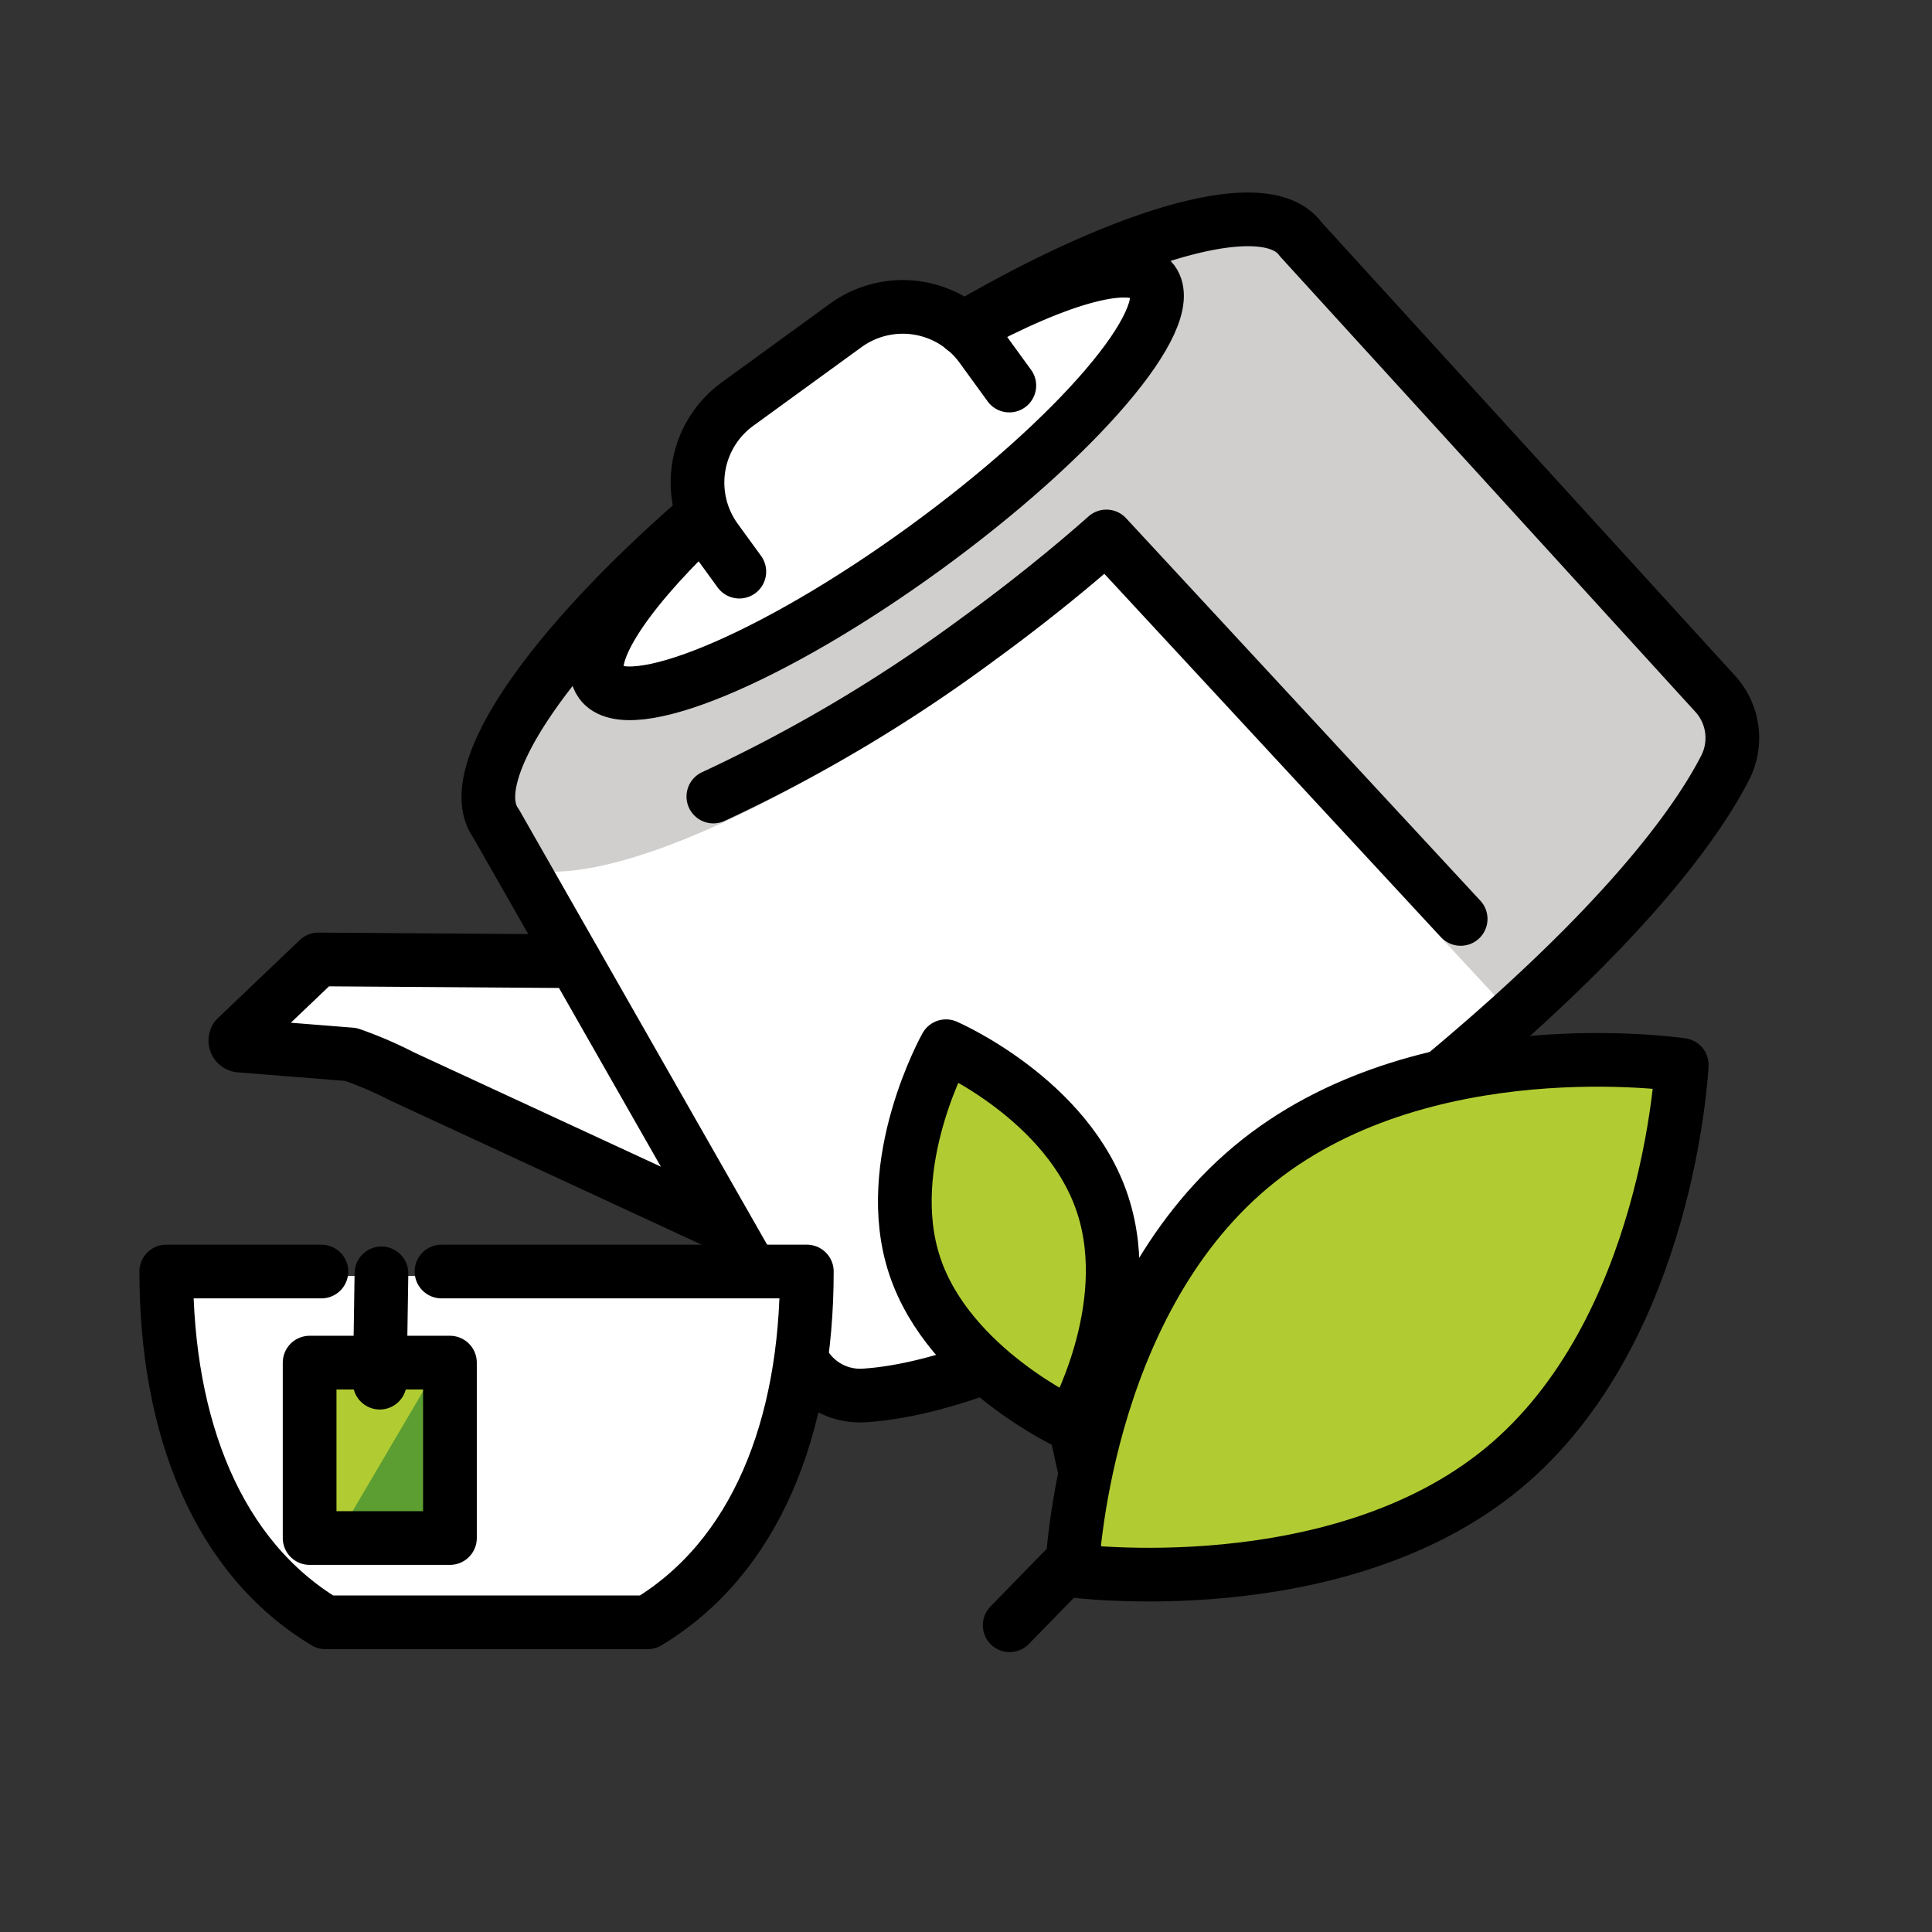 <?xml version="1.0" encoding="utf-8"?>
<svg viewBox="0 0 72 72" xmlns="http://www.w3.org/2000/svg">
  <rect x="0" y="0" width="72" height="72" fill="#333333" stroke="none"/>
  <g transform="matrix(0.809, -0.588, 0.588, 0.809, 2.355, -6.874)" style="transform-origin: 33.614px 38.066px;">
    <g id="g-1">
      <path fill="#fff" fill-rule="evenodd" stroke-width="0" d="m34.46 20.63 8.395 0.161 9.035 4.037c-2.104 3.297-19.32 7.674-26.09 0.111z"/>
      <path fill="#fff" fill-rule="evenodd" stroke-width="0" d="m11.44 27.59 7.677 5.663-1.251 11.29c-5.338-7.938-2.193-7.998-10.62-16.39z"/>
      <path fill="#fff" fill-rule="evenodd" stroke-width="0" d="m19.61 29.12 24.84 2.985 2.639 23.31c-11.72 1.044-22.89 1.456-29.79-2.95z"/>
      <path fill="#d0cfce" d="m60.08 50.35c-1.663-7.488-1.856-16.36-2.695-23.85-0.899-2.183-4.368-3.677-13.11-3.85 6.846 0.181 7.639 1.312 7.639 3.042 0 1.853-6.112 2.406-13.65 2.406s-12.67-0.815-12.67-2.668c0-1.731 0.338-2.647 7.184-2.827-10.44 0.206-13.66 2.564-13.66 5.461 0 3.033 8.017 5.258 19.15 5.258 1.926 0 3.559-0.098 5.286-0.235l2.626 22v0.004l1e-3 0.007c0.056 0.506 0.484 0.889 0.993 0.89 3.785-0.665 7.676-1.066 11.15-2.782 1.284-0.648 1.914-1.425 1.763-2.855z"/>
    </g>
    <g id="g-2" fill="none" stroke="#000" stroke-linecap="round" stroke-linejoin="round" stroke-width="2">
      <path d="m26.91 31.33a56.83 56.83 0 0 0 11.38 1.055c2.161 0 4.236-0.1 6.165-0.284l2.299 19.29"/>
      <path d="m32.29 22.65c-7.285 0.674-12.52 2.539-12.52 4.735l-2.545 22.98a2.426 2.426 0 0 0 1.106 2.319c2.148 1.368 7.571 3.575 19.97 3.252 11.94-0.312 17.41-2.133 19.72-3.298a2.442 2.442 0 0 0 1.339-2.451l-2.538-22.8c0-2.155-5.043-3.992-12.12-4.696"/>
      <path d="m44.72 22.74c4.001 0.514 6.723 1.525 6.723 2.69 0 1.684-5.693 3.049-12.72 3.049s-12.71-1.365-12.71-3.049c0-1.123 2.532-2.104 6.302-2.633"/>
      <path d="m32.62 25.12v-1.476a3.614 3.614 0 0 1 3.614-3.614h4.987a3.614 3.614 0 0 1 3.614 3.614v1.782"/>
      <path d="m17.86 44.54-6.463-11.59a14.77 14.77 0 0 0-1.062-1.787l-3.14-2.687a0.189 0.189 0 0 1 0.048-0.329l4.192-0.561 7.677 5.663"/>
    </g>
  </g>
  <g transform="matrix(-0.33, -0.206, -0.206, 0.33, -25.798, -40.538)" style="transform-origin: 63.642px 87.283px;">
    <g transform="matrix(1, 0, 0, 1, 29.441, 50.913)">
      <g id="g-5">
        <path fill="#b1cc33" d="M28.919,27.91c8.152-6.829,20.773-4.925,20.773-4.925S49.093,35.821,41.068,42.44s-20.773,4.925-20.773,4.925S20.767,34.738,28.919,27.91Z" style="stroke-width: 5.146px;"/>
      </g>
      <g id="g-6">
        <path fill="none" stroke="#000" stroke-linecap="round" stroke-linejoin="round" d="M29.63,27.91c8.152-6.829,20.773-4.925,20.773-4.925S49.804,35.821,41.779,42.44s-20.773,4.925-20.773,4.925S21.478,34.738,29.63,27.91Z" style="stroke-width: 5.146px;"/>
        <line x1="18" x2="20.901" y1="50" y2="47.024" fill="none" stroke="#000" stroke-linecap="round" stroke-linejoin="round" style="stroke-width: 5.146px;"/>
      </g>
    </g>
  </g>
  <g style="transform-origin: 63.642px 87.283px;" transform="matrix(0.773, 0, 0, 0.773, -13.492, -37.25)">
    <g transform="matrix(1, 0, 0, 1, 29.441, 50.913)">
      <g id="color">
        <path fill="#b1cc33" d="M28.919,27.91c8.152-6.829,20.773-4.925,20.773-4.925S49.093,35.821,41.068,42.44s-20.773,4.925-20.773,4.925S20.767,34.738,28.919,27.91Z" style="stroke-width: 2.587px;"/>
      </g>
      <g id="line">
        <path fill="none" stroke="#000" stroke-linecap="round" stroke-linejoin="round" d="M29.63,27.91c8.152-6.829,20.773-4.925,20.773-4.925S49.804,35.821,41.779,42.44s-20.773,4.925-20.773,4.925S21.478,34.738,29.63,27.91Z" style="stroke-width: 2.587px;"/>
        <line x1="18" x2="20.901" y1="50" y2="47.024" fill="none" stroke="#000" stroke-linecap="round" stroke-linejoin="round" style="stroke-width: 2.587px;"/>
      </g>
    </g>
  </g>
  <g transform="matrix(0.373, 0, 0, 0.373, 4.704, 39.808)" style="">
    <g id="g-3">
      <path fill="#FFFFFF" stroke="none" d="M19.905,55.8h32.187C62.889,49.308,68,36.292,68,20.752H4 C4,36.292,9.111,49.308,19.905,55.8z" style="stroke-width: 5.367px;"/>
      <rect x="18.324" y="29.419" width="14.019" height="17.524" fill="#b1cc33" stroke="none" style="stroke-width: 5.367px;"/>
      <polygon fill="#5c9e31" stroke="none" points="31,30 21,47 23,46.942 32.343,46.942 32,30" style="stroke-width: 5.367px;"/>
    </g>
    <g id="g-4">
      <path fill="none" stroke="#000000" stroke-linecap="round" stroke-linejoin="round" stroke-miterlimit="10" d="M19.5,20.316H4c0,15.54,5.111,28.556,15.905,35.048h32.187C62.889,48.872,68,35.856,68,20.316H31.5" style="stroke-width: 5.367px;"/>
      <line x1="25.5" x2="25.333" y1="20.5" y2="31.419" fill="none" stroke="#000000" stroke-linecap="round" stroke-miterlimit="10" style="stroke-width: 5.367px;"/>
      <rect x="18.324" y="29.419" width="14.019" height="17.524" fill="none" stroke="#000000" stroke-linejoin="round" stroke-miterlimit="10" style="stroke-width: 5.367px;"/>
    </g>
  </g>
</svg>